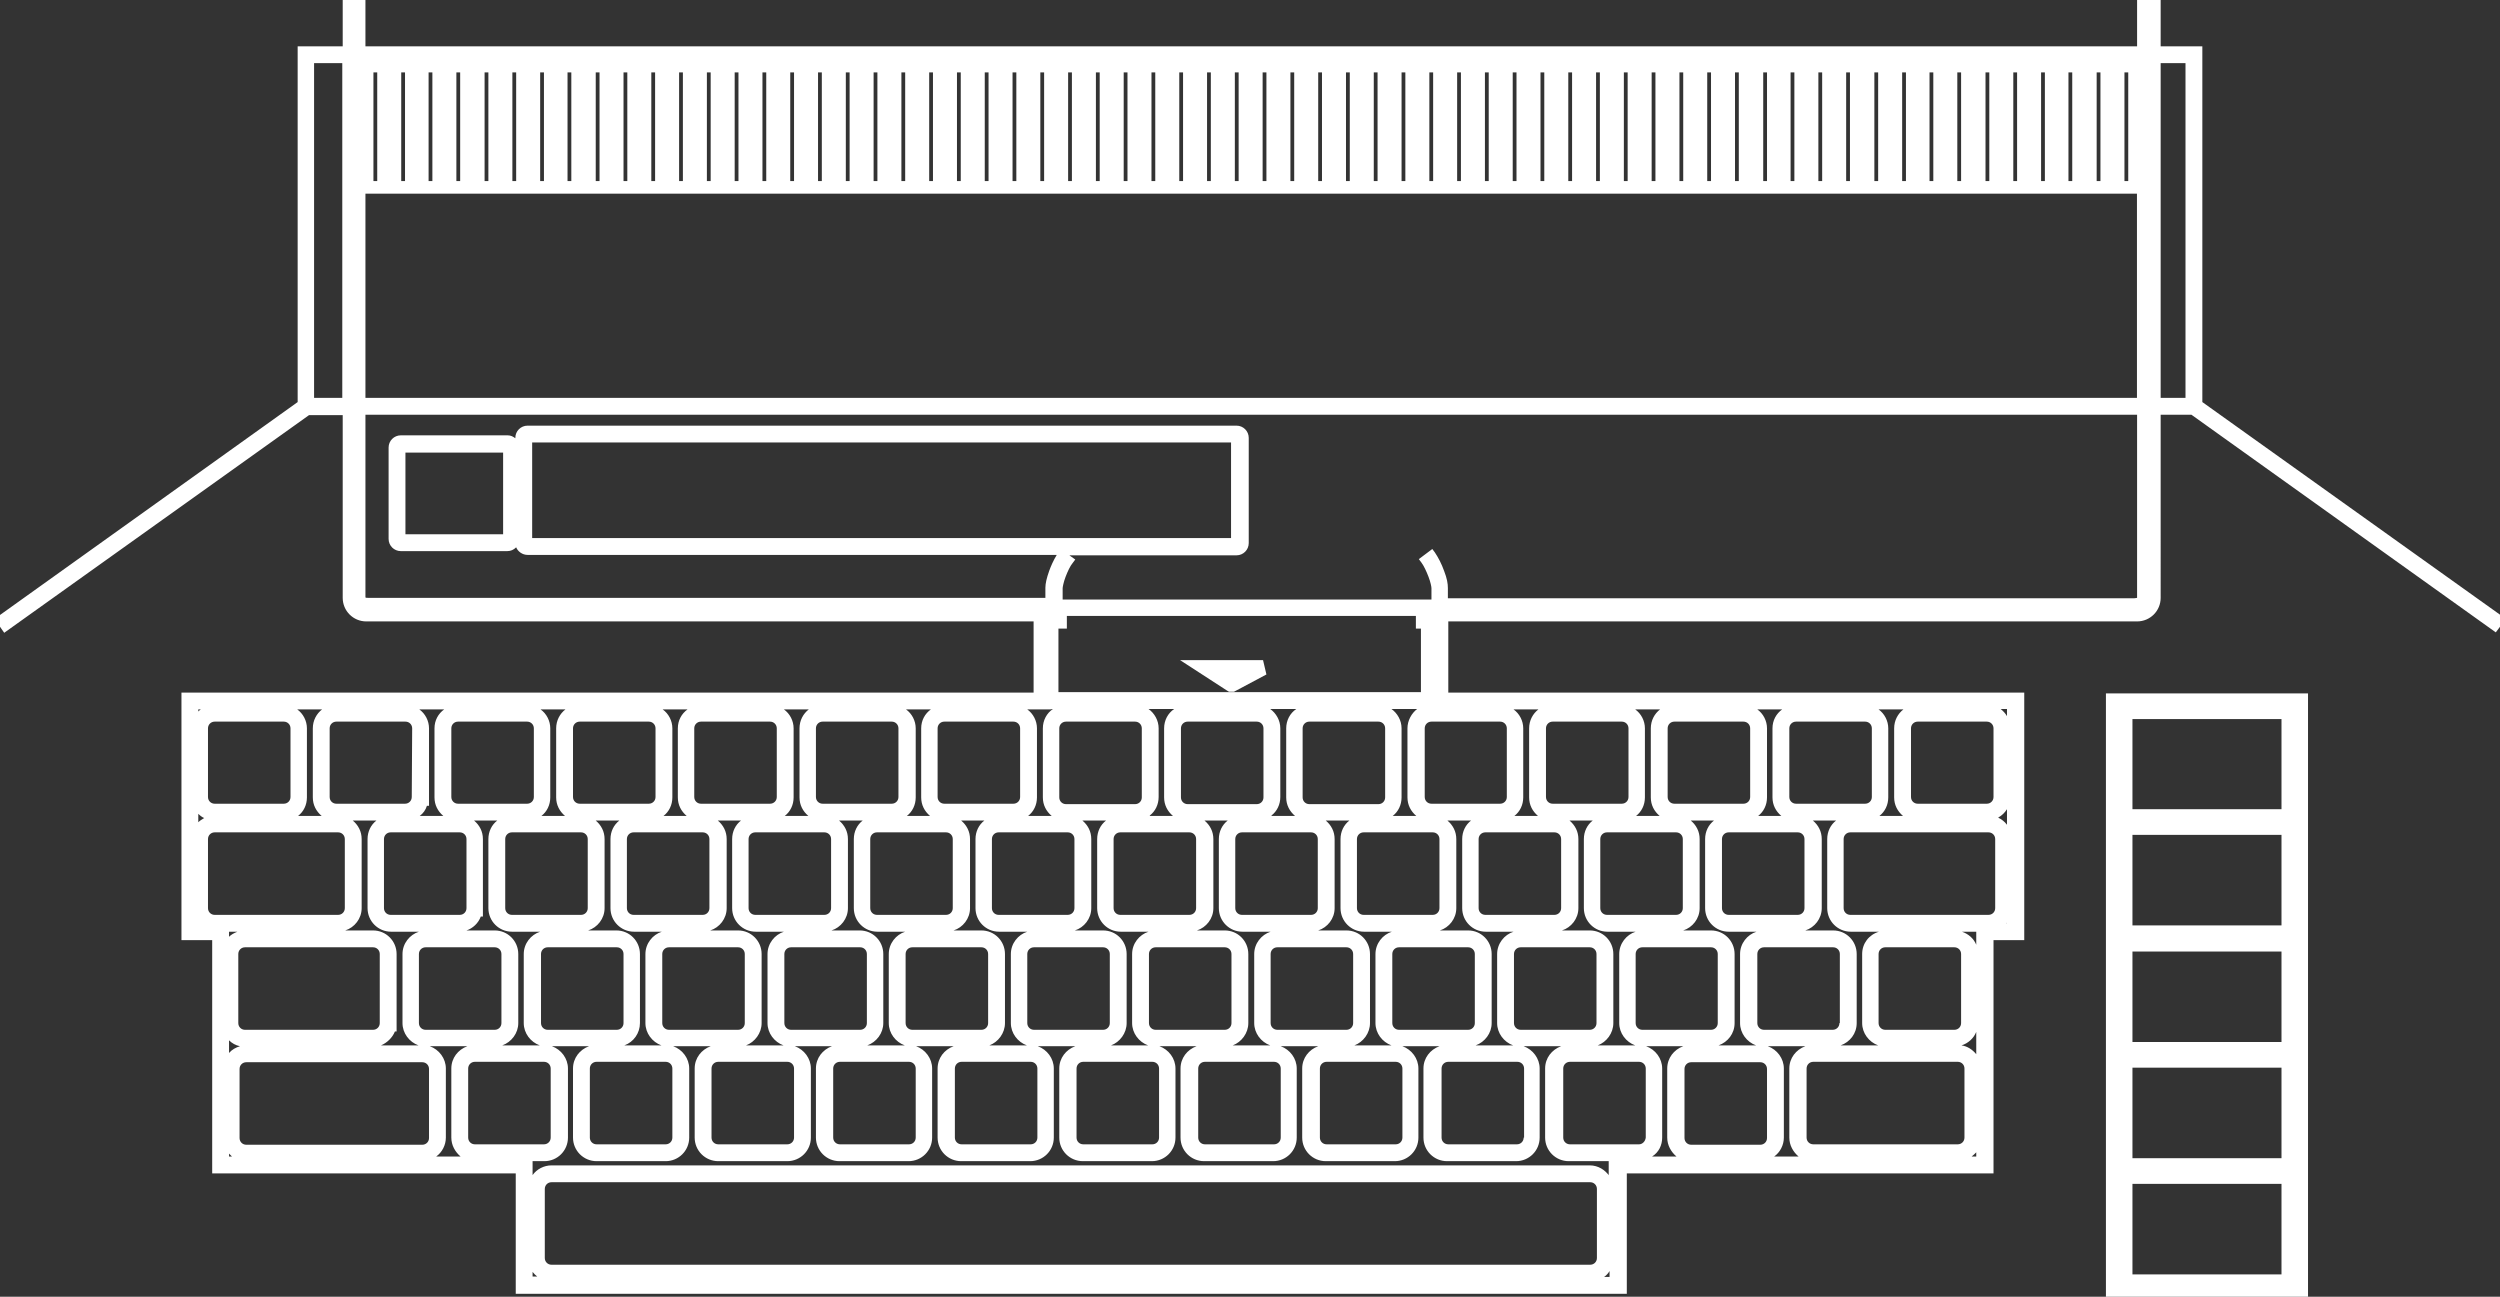 <?xml version="1.0" encoding="utf-8"?>
<!-- Generator: Adobe Illustrator 24.0.1, SVG Export Plug-In . SVG Version: 6.00 Build 0)  -->
<svg version="1.1"
	 id="Layer_3" xmlns:cc="http://creativecommons.org/ns#" xmlns:dc="http://purl.org/dc/elements/1.1/" xmlns:rdf="http://www.w3.org/1999/02/22-rdf-syntax-ns#" xmlns:svg="http://www.w3.org/2000/svg"
	 xmlns="http://www.w3.org/2000/svg" xmlns:xlink="http://www.w3.org/1999/xlink" x="0px" y="0px" viewBox="0 0 593.8 308"
	 style="enable-background:new 0 0 593.8 308;" xml:space="preserve">
<rect x="0" y="0" width="593.8" height="308" fill="#333333" stroke="none"/>
<g>
	<path style="fill:#FFFFFF;" d="M523.1,95.5V11h-9.9V-0.8h-1.6V-1h-4v12H86.8V-1h-4v0.2h-1.4V11H70.7v84.5l-72,51.5l2.3,3.3
		l72.4-51.7h8V142c0,3.1,2.5,5.6,5.6,5.6h158.5v16.9H43.1v58.8h7.3v55.4h72.1v28.6h263.9v-28.6h87.1v-55.4h7.3v-58.8H344v-16.9
		h163.6c3.1,0,5.6-2.5,5.6-5.6V98.5h7.3l72.3,51.7l2.4-3.2L523.1,95.5z M379.3,298.8c0,0.9-0.7,1.6-1.6,1.6H131
		c-0.9,0-1.6-0.7-1.6-1.6v-16.4c0-0.9,0.7-1.6,1.6-1.6h246.7c0.9,0,1.6,0.7,1.6,1.6V298.8z M126.5,302.1c0.3,0.4,0.7,0.8,1.1,1.1
		h-1.1V302.1z M382.3,301.9v1.4H381C381.6,302.9,382,302.4,382.3,301.9z M382.3,279.4c-1-1.5-2.7-2.6-4.7-2.6H131
		c-1.8,0-3.5,0.9-4.5,2.3v-3.3h2.8c3.1,0,5.6-2.5,5.6-5.6v-16.4c0-2.4-1.6-4.5-3.8-5.3h8.8c-2.2,0.8-3.8,2.8-3.8,5.3v16.4
		c0,3.1,2.5,5.6,5.6,5.6h16.4c3.1,0,5.6-2.5,5.6-5.6v-16.4c0-2.4-1.6-4.5-3.8-5.3h8.9c-2.2,0.8-3.8,2.8-3.8,5.3v16.4
		c0,3.1,2.5,5.6,5.6,5.6H187c3.1,0,5.6-2.5,5.6-5.6v-16.4c0-2.4-1.6-4.5-3.8-5.3h8.8c-2.2,0.8-3.8,2.8-3.8,5.3v16.4
		c0,3.1,2.5,5.6,5.6,5.6h16.4c3.1,0,5.6-2.5,5.6-5.6v-16.4c0-2.4-1.6-4.5-3.8-5.3h8.9c-2.2,0.8-3.8,2.8-3.8,5.3v16.4
		c0,3.1,2.5,5.6,5.6,5.6h16.4c3.1,0,5.6-2.5,5.6-5.6v-16.4c0-2.4-1.6-4.5-3.8-5.3h8.9c-2.2,0.8-3.8,2.8-3.8,5.3v16.4
		c0,3.1,2.5,5.6,5.6,5.6h16.4c3.1,0,5.6-2.5,5.6-5.6v-16.4c0-2.4-1.6-4.5-3.8-5.3h8.8c-2.2,0.8-3.8,2.8-3.8,5.3v16.4
		c0,3.1,2.5,5.6,5.6,5.6h16.4c3.1,0,5.6-2.5,5.6-5.6v-16.4c0-2.4-1.6-4.5-3.8-5.3h8.9c-2.2,0.8-3.8,2.8-3.8,5.3v16.4
		c0,3.1,2.5,5.6,5.6,5.6h16.4c3.1,0,5.6-2.5,5.6-5.6v-16.4c0-2.4-1.6-4.5-3.8-5.3h8.8c-2.2,0.8-3.8,2.8-3.8,5.3v16.4
		c0,3.1,2.5,5.6,5.6,5.6h16.4c3.1,0,5.6-2.5,5.6-5.6v-16.4c0-2.4-1.6-4.5-3.8-5.3h8.9c-2.2,0.8-3.8,2.8-3.8,5.3v16.4
		c0,3.1,2.5,5.6,5.6,5.6h9.5V279.4z M473.5,189.3c0,0.9-0.7,1.6-1.6,1.6h-16.4c-0.9,0-1.6-0.7-1.6-1.6V173c0-0.9,0.7-1.6,1.6-1.6
		h16.4c0.9,0,1.6,0.7,1.6,1.6V189.3z M437.9,199.3c0-0.9,0.7-1.6,1.6-1.6h32.8c0.9,0,1.6,0.7,1.6,1.6v16.4c0,0.9-0.7,1.6-1.6,1.6
		h-32.8c-0.9,0-1.6-0.7-1.6-1.6V199.3z M444.6,189.3c0,0.9-0.7,1.6-1.6,1.6h-16.4c-0.9,0-1.6-0.7-1.6-1.6V173c0-0.9,0.7-1.6,1.6-1.6
		H443c0.9,0,1.6,0.7,1.6,1.6V189.3z M465.8,243c0,0.9-0.7,1.6-1.6,1.6h-16.4c-0.9,0-1.6-0.7-1.6-1.6v-16.4c0-0.9,0.7-1.6,1.6-1.6
		h16.4c0.9,0,1.6,0.7,1.6,1.6V243z M466.6,270.2c0,0.9-0.7,1.6-1.6,1.6h-34.3c-0.9,0-1.6-0.7-1.6-1.6v-16.4c0-0.9,0.7-1.6,1.6-1.6
		H465c0.9,0,1.6,0.7,1.6,1.6V270.2z M389.3,271.8h-16.4c-0.9,0-1.6-0.7-1.6-1.6v-16.4c0-0.9,0.7-1.6,1.6-1.6h16.4
		c0.9,0,1.6,0.7,1.6,1.6v16.4C390.8,271.1,390.1,271.8,389.3,271.8z M130.8,270.2c0,0.9-0.7,1.6-1.6,1.6h-16.4
		c-0.9,0-1.6-0.7-1.6-1.6v-16.4c0-0.9,0.7-1.6,1.6-1.6h16.4c0.9,0,1.6,0.7,1.6,1.6V270.2z M88.7,43V17.2h0.9V43H88.7z M330.7,226.6
		c0-0.9,0.7-1.6,1.6-1.6h16.4c0.9,0,1.6,0.7,1.6,1.6V243c0,0.9-0.7,1.6-1.6,1.6h-16.4c-0.9,0-1.6-0.7-1.6-1.6V226.6z M301.8,226.6
		c0-0.9,0.7-1.6,1.6-1.6h16.4c0.9,0,1.6,0.7,1.6,1.6V243c0,0.9-0.7,1.6-1.6,1.6h-16.4c-0.9,0-1.6-0.7-1.6-1.6V226.6z M272.9,226.6
		c0-0.9,0.7-1.6,1.6-1.6h16.4c0.9,0,1.6,0.7,1.6,1.6V243c0,0.9-0.7,1.6-1.6,1.6h-16.4c-0.9,0-1.6-0.7-1.6-1.6V226.6z M343,135.6
		c-0.6-1.7-1.4-3.2-2.2-4.4l-0.6-0.8l-3.2,2.4l0.6,0.8c0.6,0.8,1.2,2.1,1.7,3.4c0.5,1.3,0.7,2.4,0.7,2.7v2.7h-87.6v-2.7
		c0-0.2,0.2-1.4,0.7-2.7c0.5-1.3,1.1-2.6,1.7-3.3l0.6-0.8l-1.4-1h39.7c1.6,0,2.9-1.3,2.9-2.9V104c0-1.6-1.3-2.9-2.9-2.9H125.3
		c-1.6,0-2.9,1.3-2.9,2.9v0.1c-0.5-0.4-1.1-0.7-1.8-0.7H95.2c-1.6,0-2.9,1.3-2.9,2.9V128c0,1.6,1.3,2.9,2.9,2.9h25.3
		c0.8,0,1.5-0.3,2.1-0.9c0.4,1,1.5,1.8,2.7,1.8H251c-0.8,1.3-1.4,2.7-1.8,3.8c-0.6,1.7-0.9,3-0.9,4v2.4H87.4c-0.3,0-0.5,0-0.6-0.1
		c0-0.1,0-0.2,0-0.3V98.5h420.8v43.2c0,0.1,0,0.2,0,0.3c-0.1,0-0.4,0.1-0.7,0.1h-163v-2.4C343.9,138.6,343.7,137.4,343,135.6z
		 M96.3,126.9v-19.4h23.2v19.4H96.3z M126.4,127.8v-22.7h166v22.7H126.4z M251.5,149.3h1.9v-3h82.9v3h1.2v15.1h-86.1V149.3z
		 M334.3,173v16.4c0,1.8,0.8,3.3,2.1,4.4h-5.6c1.3-1,2.1-2.6,2.1-4.4V173c0-1.9-1-3.6-2.4-4.6h6.1
		C335.3,169.4,334.3,171.1,334.3,173z M341.9,215.7c0,0.9-0.7,1.6-1.6,1.6h-16.4c-0.9,0-1.6-0.7-1.6-1.6v-16.4
		c0-0.9,0.7-1.6,1.6-1.6h16.4c0.9,0,1.6,0.7,1.6,1.6V215.7z M313,215.7c0,0.9-0.7,1.6-1.6,1.6H295c-0.9,0-1.6-0.7-1.6-1.6v-16.4
		c0-0.9,0.7-1.6,1.6-1.6h16.4c0.9,0,1.6,0.7,1.6,1.6V215.7z M302,193.7c1.3-1,2.1-2.6,2.1-4.4V173c0-1.9-1-3.6-2.4-4.6h6.2
		c-1.5,1-2.4,2.7-2.4,4.6v16.4c0,1.8,0.8,3.3,2.1,4.4H302z M284.1,215.7c0,0.9-0.7,1.6-1.6,1.6h-16.4c-0.9,0-1.6-0.7-1.6-1.6v-16.4
		c0-0.9,0.7-1.6,1.6-1.6h16.4c0.9,0,1.6,0.7,1.6,1.6V215.7z M273.1,193.7c1.3-1,2.1-2.6,2.1-4.4V173c0-1.9-1-3.6-2.4-4.6h6.1
		c-1.5,1-2.4,2.7-2.4,4.6v16.4c0,1.8,0.8,3.3,2.1,4.4H273.1z M271.2,173v16.4c0,0.9-0.7,1.6-1.6,1.6h-16.4c-0.9,0-1.6-0.7-1.6-1.6
		V173c0-0.9,0.7-1.6,1.6-1.6h16.4C270.5,171.4,271.2,172.1,271.2,173z M309.4,173c0-0.9,0.7-1.6,1.6-1.6h16.4c0.9,0,1.6,0.7,1.6,1.6
		v16.4c0,0.9-0.7,1.6-1.6,1.6H311c-0.9,0-1.6-0.7-1.6-1.6V173z M280.5,173c0-0.9,0.7-1.6,1.6-1.6h16.4c0.9,0,1.6,0.7,1.6,1.6v16.4
		c0,0.9-0.7,1.6-1.6,1.6h-16.4c-0.9,0-1.6-0.7-1.6-1.6V173z M357.9,189.3c0,0.9-0.7,1.6-1.6,1.6h-16.3c-0.9,0-1.6-0.7-1.6-1.6V173
		c0-0.9,0.7-1.6,1.6-1.6h16.3c0.9,0,1.6,0.7,1.6,1.6V189.3z M244,226.6c0-0.9,0.7-1.6,1.6-1.6H262c0.9,0,1.6,0.7,1.6,1.6V243
		c0,0.9-0.7,1.6-1.6,1.6h-16.4c-0.9,0-1.6-0.7-1.6-1.6V226.6z M255.2,215.7c0,0.9-0.7,1.6-1.6,1.6h-16.4c-0.9,0-1.6-0.7-1.6-1.6
		v-16.4c0-0.9,0.7-1.6,1.6-1.6h16.4c0.9,0,1.6,0.7,1.6,1.6V215.7z M242.3,189.3c0,0.9-0.7,1.6-1.6,1.6h-16.4c-0.9,0-1.6-0.7-1.6-1.6
		V173c0-0.9,0.7-1.6,1.6-1.6h16.4c0.9,0,1.6,0.7,1.6,1.6V189.3z M215.1,226.6c0-0.9,0.7-1.6,1.6-1.6h16.4c0.9,0,1.6,0.7,1.6,1.6V243
		c0,0.9-0.7,1.6-1.6,1.6h-16.4c-0.9,0-1.6-0.7-1.6-1.6V226.6z M226.3,215.7c0,0.9-0.7,1.6-1.6,1.6h-16.4c-0.9,0-1.6-0.7-1.6-1.6
		v-16.4c0-0.9,0.7-1.6,1.6-1.6h16.4c0.9,0,1.6,0.7,1.6,1.6V215.7z M213.4,189.3c0,0.9-0.7,1.6-1.6,1.6h-16.4c-0.9,0-1.6-0.7-1.6-1.6
		V173c0-0.9,0.7-1.6,1.6-1.6h16.4c0.9,0,1.6,0.7,1.6,1.6V189.3z M186.3,226.6c0-0.9,0.7-1.6,1.6-1.6h16.4c0.9,0,1.6,0.7,1.6,1.6V243
		c0,0.9-0.7,1.6-1.6,1.6h-16.4c-0.9,0-1.6-0.7-1.6-1.6V226.6z M197.4,215.7c0,0.9-0.7,1.6-1.6,1.6h-16.4c-0.9,0-1.6-0.7-1.6-1.6
		v-16.4c0-0.9,0.7-1.6,1.6-1.6h16.4c0.9,0,1.6,0.7,1.6,1.6V215.7z M184.5,189.3c0,0.9-0.7,1.6-1.6,1.6h-16.4c-0.9,0-1.6-0.7-1.6-1.6
		V173c0-0.9,0.7-1.6,1.6-1.6h16.4c0.9,0,1.6,0.7,1.6,1.6V189.3z M157.3,226.6c0-0.9,0.7-1.6,1.6-1.6h16.4c0.9,0,1.6,0.7,1.6,1.6V243
		c0,0.9-0.7,1.6-1.6,1.6h-16.4c-0.9,0-1.6-0.7-1.6-1.6V226.6z M168.5,215.7c0,0.9-0.7,1.6-1.6,1.6h-16.4c-0.9,0-1.6-0.7-1.6-1.6
		v-16.4c0-0.9,0.7-1.6,1.6-1.6h16.4c0.9,0,1.6,0.7,1.6,1.6V215.7z M155.7,189.3c0,0.9-0.7,1.6-1.6,1.6h-16.4c-0.9,0-1.6-0.7-1.6-1.6
		V173c0-0.9,0.7-1.6,1.6-1.6h16.4c0.9,0,1.6,0.7,1.6,1.6V189.3z M128.5,226.6c0-0.9,0.7-1.6,1.6-1.6h16.4c0.9,0,1.6,0.7,1.6,1.6V243
		c0,0.9-0.7,1.6-1.6,1.6h-16.4c-0.9,0-1.6-0.7-1.6-1.6V226.6z M139.6,215.7c0,0.9-0.7,1.6-1.6,1.6h-16.4c-0.9,0-1.6-0.7-1.6-1.6
		v-16.4c0-0.9,0.7-1.6,1.6-1.6H138c0.9,0,1.6,0.7,1.6,1.6V215.7z M126.8,189.3c0,0.9-0.7,1.6-1.6,1.6h-16.4c-0.9,0-1.6-0.7-1.6-1.6
		V173c0-0.9,0.7-1.6,1.6-1.6h16.4c0.9,0,1.6,0.7,1.6,1.6V189.3z M100.3,252.3c0.9,0,1.6,0.7,1.6,1.6v16.4c0,0.9-0.7,1.6-1.6,1.6
		H58.5c-0.9,0-1.6-0.7-1.6-1.6v-16.4c0-0.9,0.7-1.6,1.6-1.6H100.3z M90.2,226.6V243c0,0.9-0.7,1.6-1.6,1.6H58.2
		c-0.9,0-1.6-0.7-1.6-1.6v-16.4c0-0.9,0.7-1.6,1.6-1.6h30.4C89.5,225,90.2,225.7,90.2,226.6z M93.8,245h0.4v-18.4
		c0-3.1-2.5-5.6-5.6-5.6H82c2.2-0.7,3.9-2.8,3.9-5.3v-16.4c0-1.8-0.8-3.3-2.1-4.4h5.6c-1.3,1-2.1,2.6-2.1,4.4v16.4
		c0,3.1,2.5,5.6,5.6,5.6h6.6c-2.2,0.7-3.9,2.8-3.9,5.3V243c0,2.4,1.6,4.5,3.8,5.3h-8.9C91.9,247.7,93.2,246.5,93.8,245z M49.4,199.3
		c0-0.9,0.7-1.6,1.6-1.6h29.3c0.9,0,1.6,0.7,1.6,1.6v16.4c0,0.9-0.7,1.6-1.6,1.6H51c-0.9,0-1.6-0.7-1.6-1.6V199.3z M97.8,189.3
		c0,0.9-0.7,1.6-1.6,1.6H79.9c-0.9,0-1.6-0.7-1.6-1.6V173c0-0.9,0.7-1.6,1.6-1.6h16.4c0.9,0,1.6,0.7,1.6,1.6L97.8,189.3z
		 M91.2,215.7v-16.4c0-0.9,0.7-1.6,1.6-1.6h16.4c0.9,0,1.6,0.7,1.6,1.6v16.4c0,0.9-0.7,1.6-1.6,1.6H92.8
		C91.9,217.3,91.2,216.6,91.2,215.7z M119.1,243c0,0.9-0.7,1.6-1.6,1.6h-16.4c-0.9,0-1.6-0.7-1.6-1.6v-16.4c0-0.9,0.7-1.6,1.6-1.6
		h16.4c0.9,0,1.6,0.7,1.6,1.6V243z M69,189.3c0,0.9-0.7,1.6-1.6,1.6H51c-0.9,0-1.6-0.7-1.6-1.6V173c0-0.9,0.7-1.6,1.6-1.6h16.4
		c0.9,0,1.6,0.7,1.6,1.6V189.3z M48.5,194.3c-0.5,0.3-1,0.6-1.4,1v-2C47.5,193.7,48,194.1,48.5,194.3z M123.1,243v-16.4
		c0-3.1-2.5-5.6-5.6-5.6h-6.7c1.5-0.5,2.8-1.7,3.4-3.3h0.5v-18.4c0-1.8-0.8-3.3-2.1-4.4h5.5c-1.3,1-2.1,2.6-2.1,4.4v16.4
		c0,3.1,2.5,5.6,5.6,5.6h6.7c-2.2,0.7-3.9,2.8-3.9,5.3V243c0,2.4,1.6,4.5,3.8,5.3h-8.9C121.5,247.5,123.1,245.4,123.1,243z M152,243
		v-16.4c0-3.1-2.5-5.6-5.6-5.6h-6.7c2.2-0.7,3.9-2.8,3.9-5.3v-16.4c0-1.8-0.8-3.3-2.1-4.4h5.6c-1.3,1-2.1,2.6-2.1,4.4v16.4
		c0,3.1,2.5,5.6,5.6,5.6h6.6c-2.2,0.7-3.9,2.8-3.9,5.3V243c0,2.4,1.6,4.5,3.8,5.3h-8.8C150.5,247.5,152,245.4,152,243z M180.9,243
		v-16.4c0-3.1-2.5-5.6-5.6-5.6h-6.6c2.2-0.7,3.9-2.8,3.9-5.3v-16.4c0-1.8-0.8-3.3-2.1-4.4h5.5c-1.3,1-2.1,2.6-2.1,4.4v16.4
		c0,3.1,2.5,5.6,5.6,5.6h6.7c-2.2,0.7-3.9,2.8-3.9,5.3V243c0,2.4,1.6,4.5,3.8,5.3h-8.9C179.3,247.5,180.9,245.4,180.9,243z
		 M209.8,243v-16.4c0-3.1-2.5-5.6-5.6-5.6h-6.7c2.2-0.7,3.9-2.8,3.9-5.3v-16.4c0-1.8-0.8-3.3-2.1-4.4h5.6c-1.3,1-2.1,2.6-2.1,4.4
		v16.4c0,3.1,2.5,5.6,5.6,5.6h6.6c-2.2,0.7-3.9,2.8-3.9,5.3V243c0,2.4,1.6,4.5,3.8,5.3H206C208.2,247.5,209.8,245.4,209.8,243z
		 M238.7,243v-16.4c0-3.1-2.5-5.6-5.6-5.6h-6.6c2.2-0.7,3.9-2.8,3.9-5.3v-16.4c0-1.8-0.8-3.3-2.1-4.4h5.5c-1.3,1-2.1,2.6-2.1,4.4
		v16.4c0,3.1,2.5,5.6,5.6,5.6h6.7c-2.2,0.7-3.9,2.8-3.9,5.3V243c0,2.4,1.6,4.5,3.8,5.3h-8.9C237.1,247.5,238.7,245.4,238.7,243z
		 M267.6,243v-16.4c0-3.1-2.5-5.6-5.6-5.6h-6.7c2.2-0.7,3.9-2.8,3.9-5.3v-16.4c0-1.8-0.8-3.3-2.1-4.4h5.6c-1.3,1-2.1,2.6-2.1,4.4
		v16.4c0,3.1,2.5,5.6,5.6,5.6h6.6c-2.2,0.7-3.9,2.8-3.9,5.3V243c0,2.4,1.6,4.5,3.8,5.3h-8.8C266,247.5,267.6,245.4,267.6,243z
		 M296.5,243v-16.4c0-3.1-2.5-5.6-5.6-5.6h-6.6c2.2-0.7,3.9-2.8,3.9-5.3v-16.4c0-1.8-0.8-3.3-2.1-4.4h5.5c-1.3,1-2.1,2.6-2.1,4.4
		v16.4c0,3.1,2.5,5.6,5.6,5.6h6.7c-2.2,0.7-3.9,2.8-3.9,5.3V243c0,2.4,1.6,4.5,3.8,5.3h-8.9C294.9,247.5,296.5,245.4,296.5,243z
		 M325.4,243v-16.4c0-3.1-2.5-5.6-5.6-5.6h-6.7c2.2-0.7,3.9-2.8,3.9-5.3v-16.4c0-1.8-0.8-3.3-2.1-4.4h5.6c-1.3,1-2.1,2.6-2.1,4.4
		v16.4c0,3.1,2.5,5.6,5.6,5.6h6.6c-2.2,0.7-3.9,2.8-3.9,5.3V243c0,2.4,1.6,4.5,3.8,5.3h-8.8C323.8,247.5,325.4,245.4,325.4,243z
		 M354.3,243v-16.4c0-3.1-2.5-5.6-5.6-5.6H342c2.2-0.7,3.9-2.8,3.9-5.3v-16.4c0-1.8-0.8-3.3-2.1-4.4h5.6c-1.3,1-2.1,2.6-2.1,4.4
		v16.4c0,3.1,2.5,5.6,5.6,5.6h6.6c-2.2,0.7-3.9,2.8-3.9,5.3V243c0,2.4,1.6,4.5,3.8,5.3h-8.9C352.7,247.5,354.3,245.4,354.3,243z
		 M359.6,226.6c0-0.9,0.7-1.6,1.6-1.6h16.4c0.9,0,1.6,0.7,1.6,1.6V243c0,0.9-0.7,1.6-1.6,1.6h-16.4c-0.9,0-1.6-0.7-1.6-1.6V226.6z
		 M370.8,199.3v16.4c0,0.9-0.7,1.6-1.6,1.6h-16.4c-0.9,0-1.6-0.7-1.6-1.6v-16.4c0-0.9,0.7-1.6,1.6-1.6h16.4
		C370.1,197.7,370.8,198.4,370.8,199.3z M383.2,243v-16.4c0-3.1-2.5-5.6-5.6-5.6h-6.6c2.2-0.7,3.9-2.8,3.9-5.3v-16.4
		c0-1.8-0.8-3.3-2.1-4.4h5.5c-1.3,1-2.1,2.6-2.1,4.4v16.4c0,3.1,2.5,5.6,5.6,5.6h6.7c-2.2,0.7-3.9,2.8-3.9,5.3V243
		c0,2.4,1.6,4.5,3.8,5.3h-8.9C381.6,247.5,383.2,245.4,383.2,243z M386.8,189.3c0,0.9-0.7,1.6-1.6,1.6h-16.4c-0.9,0-1.6-0.7-1.6-1.6
		V173c0-0.9,0.7-1.6,1.6-1.6h16.4c0.9,0,1.6,0.7,1.6,1.6V189.3z M415.7,189.3c0,0.9-0.7,1.6-1.6,1.6h-16.4c-0.9,0-1.6-0.7-1.6-1.6
		V173c0-0.9,0.7-1.6,1.6-1.6h16.4c0.9,0,1.6,0.7,1.6,1.6V189.3z M407.1,194.9c-1.3,1-2.1,2.6-2.1,4.4v16.4c0,3.1,2.5,5.6,5.6,5.6
		h6.6c-2.2,0.7-3.9,2.8-3.9,5.3V243c0,2.4,1.6,4.5,3.8,5.3h-8.9c2.2-0.8,3.8-2.8,3.8-5.3v-16.4c0-3.1-2.5-5.6-5.6-5.6h-6.6
		c2.2-0.7,3.9-2.8,3.9-5.3v-16.4c0-1.8-0.8-3.3-2.1-4.4H407.1z M428.6,215.7c0,0.9-0.7,1.6-1.6,1.6h-16.4c-0.9,0-1.6-0.7-1.6-1.6
		v-16.4c0-0.9,0.7-1.6,1.6-1.6H427c0.9,0,1.6,0.7,1.6,1.6V215.7z M436.9,243c0,0.9-0.7,1.6-1.6,1.6H419c-0.9,0-1.6-0.7-1.6-1.6
		v-16.4c0-0.9,0.7-1.6,1.6-1.6h16.4c0.9,0,1.6,0.7,1.6,1.6V243z M399.7,199.3v16.4c0,0.9-0.7,1.6-1.6,1.6h-16.4
		c-0.9,0-1.6-0.7-1.6-1.6v-16.4c0-0.9,0.7-1.6,1.6-1.6h16.4C399,197.7,399.7,198.4,399.7,199.3z M388.5,226.6c0-0.9,0.7-1.6,1.6-1.6
		h16.3c0.9,0,1.6,0.7,1.6,1.6V243c0,0.9-0.7,1.6-1.6,1.6h-16.3c-0.9,0-1.6-0.7-1.6-1.6V226.6z M418.1,252.3c0.9,0,1.6,0.7,1.6,1.6
		v16.4c0,0.9-0.7,1.6-1.6,1.6h-16.4c-0.9,0-1.6-0.7-1.6-1.6v-16.4c0-0.9,0.7-1.6,1.6-1.6H418.1z M86.8,94.5V46h5.5h0.3h6.3h0.3h6.3
		h0.3h6.3h0.3h6.3h0.3h6.3h0.3h6.3h0.3h6.3h0.3h6.3h0.3h6.3h0.3h6.3h0.3h6.3h0.3h6.3h0.3h6.3h0.3h6.3h0.3h6.3h0.3h6.3h0.3h6.3h0.3
		h6.3h0.3h6.3h0.3h6.3h0.3h6.3h0.3h6.3h0.3h6.3h0.3h6.3h0.3h6.3h0.3h6.3h0.3h6.3h0.3h6.3h0.3h6.3h0.3h6.3h0.3h6.3h0.3h6.3h0.3h6.3
		h0.3h6.3h0.3h6.3h0.3h6.3h0.3h6.3h0.3h6.3h0.3h6.3h0.3h6.3h0.3h6.3h0.3h6.3h0.3h6.3h0.3h6.3h0.3h6.3h0.3h6.3h0.3h6.3h0.3h6.3h0.3
		h6.3h0.3h6.3h0.3h6.3h0.3h6.3h0.3h6.3h0.3h6.3h0.3h6.3h0.3h6.3h0.3h6.3h0.3h6.3h0.3h6.3h0.3h6.3h0.3h6.3h0.3h6.3h0.3h5.8v48.5H86.8
		z M95.3,43V17.2h0.9V43H95.3z M101.8,43V17.2h0.9V43H101.8z M108.4,43V17.2h0.9V43H108.4z M115.1,43V17.2h0.9V43H115.1z M121.7,43
		V17.2h0.9V43H121.7z M128.3,43V17.2h0.9V43H128.3z M134.8,43V17.2h0.9V43H134.8z M141.5,43V17.2h0.9V43H141.5z M148.1,43V17.2h0.9
		V43H148.1z M154.7,43V17.2h0.9V43H154.7z M161.3,43V17.2h0.9V43H161.3z M167.9,43V17.2h0.9V43H167.9z M174.5,43V17.2h0.9V43H174.5z
		 M181.1,43V17.2h0.9V43H181.1z M187.7,43V17.2h0.9V43H187.7z M194.3,43V17.2h0.9V43H194.3z M200.9,43V17.2h0.9V43H200.9z M207.5,43
		V17.2h0.9V43H207.5z M214.1,43V17.2h0.9V43H214.1z M220.7,43V17.2h0.9V43H220.7z M227.3,43V17.2h0.9V43H227.3z M233.9,43V17.2h0.9
		V43H233.9z M240.5,43V17.2h0.9V43H240.5z M247.1,43V17.2h0.9V43H247.1z M253.7,43V17.2h0.9V43H253.7z M260.3,43V17.2h0.9V43H260.3z
		 M266.9,43V17.2h0.9V43H266.9z M273.5,43V17.2h0.9V43H273.5z M280.1,43V17.2h0.9V43H280.1z M286.7,43V17.2h0.9V43H286.7z M293.3,43
		V17.2h0.9V43H293.3z M299.9,43V17.2h0.9V43H299.9z M306.5,43V17.2h0.9V43H306.5z M313.1,43V17.2h0.9V43H313.1z M319.7,43V17.2h0.9
		V43H319.7z M326.3,43V17.2h0.9V43H326.3z M332.9,43V17.2h0.9V43H332.9z M339.5,43V17.2h0.9V43H339.5z M346.1,43V17.2h0.9V43H346.1z
		 M352.7,43V17.2h0.9V43H352.7z M359.3,43V17.2h0.9V43H359.3z M365.9,43V17.2h0.9V43H365.9z M372.5,43V17.2h0.9V43H372.5z M379.1,43
		V17.2h0.9V43H379.1z M385.7,43V17.2h0.9V43H385.7z M392.3,43V17.2h0.9V43H392.3z M398.9,43V17.2h0.9V43H398.9z M405.5,43V17.2h0.9
		V43H405.5z M412.1,43V17.2h0.9V43H412.1z M418.8,43V17.2h0.9V43H418.8z M425.3,43V17.2h0.9V43H425.3z M431.9,43V17.2h0.9V43H431.9z
		 M438.5,43V17.2h0.9V43H438.5z M445.2,43V17.2h0.9V43H445.2z M451.8,43V17.2h0.9V43H451.8z M458.3,43V17.2h0.9V43H458.3z M464.9,43
		V17.2h0.9V43H464.9z M471.6,43V17.2h0.9V43H471.6z M478.2,43V17.2h0.9V43H478.2z M484.8,43V17.2h0.9V43H484.8z M491.3,43V17.2h0.9
		V43H491.3z M498,43V17.2h0.9V43H498z M504.6,43V17.2h0.9V43H504.6z M249.4,168.5L249.4,168.5l0.7-0.1c-1.5,1-2.4,2.7-2.4,4.6v16.4
		c0,1.8,0.8,3.3,2.1,4.4h-5.6c1.3-1,2.1-2.6,2.1-4.4V173c0-1.8-0.9-3.5-2.3-4.5H249.4z M218.8,173v16.4c0,1.8,0.8,3.3,2.1,4.4h-5.5
		c1.3-1,2.1-2.6,2.1-4.4V173c0-1.8-0.9-3.5-2.3-4.5h5.9C219.7,169.5,218.8,171.1,218.8,173z M189.9,173v16.4c0,1.8,0.8,3.3,2.1,4.4
		h-5.6c1.3-1,2.1-2.6,2.1-4.4V173c0-1.8-0.9-3.5-2.3-4.5h5.9C190.8,169.5,189.9,171.1,189.9,173z M161,173v16.4
		c0,1.8,0.8,3.3,2.1,4.4h-5.5c1.3-1,2.1-2.6,2.1-4.4V173c0-1.8-0.9-3.5-2.3-4.5h5.9C161.9,169.5,161,171.1,161,173z M132.1,173v16.4
		c0,1.8,0.8,3.3,2.1,4.4h-5.6c1.3-1,2.1-2.6,2.1-4.4V173c0-1.8-0.9-3.5-2.3-4.5h5.9C133,169.5,132.1,171.1,132.1,173z M103.2,173
		v16.4c0,1.8,0.8,3.3,2.1,4.4h-5.6c0.8-0.6,1.4-1.4,1.7-2.4h0.5V173c0-1.8-0.9-3.5-2.3-4.5h5.9C104.1,169.5,103.2,171.1,103.2,173z
		 M74.3,173v16.4c0,1.8,0.8,3.3,2.1,4.4h-5.6c1.3-1,2.1-2.6,2.1-4.4V173c0-1.8-0.9-3.5-2.3-4.5h5.9C75.2,169.5,74.3,171.1,74.3,173z
		 M47.1,169v-0.5h0.6C47.5,168.6,47.3,168.8,47.1,169z M56.4,221.3c-0.8,0.3-1.5,0.7-2,1.2v-1.2H56.4z M54.4,247.1
		c0.7,0.7,1.6,1.2,2.6,1.4c-1,0.3-1.9,0.8-2.6,1.6V247.1z M54.4,274c0.2,0.2,0.5,0.5,0.7,0.7h-0.7V274z M105.9,270.2v-16.4
		c0-2.4-1.6-4.5-3.8-5.3h8.9c-2.2,0.8-3.8,2.8-3.8,5.3v16.4c0,1.8,0.9,3.4,2.2,4.5h-5.8C105,273.7,105.9,272,105.9,270.2z
		 M159.7,270.2c0,0.9-0.7,1.6-1.6,1.6h-16.4c-0.9,0-1.6-0.7-1.6-1.6v-16.4c0-0.9,0.7-1.6,1.6-1.6h16.4c0.9,0,1.6,0.7,1.6,1.6V270.2z
		 M188.6,270.2c0,0.9-0.7,1.6-1.6,1.6h-16.4c-0.9,0-1.6-0.7-1.6-1.6v-16.4c0-0.9,0.7-1.6,1.6-1.6H187c0.9,0,1.6,0.7,1.6,1.6V270.2z
		 M217.5,270.2c0,0.9-0.7,1.6-1.6,1.6h-16.4c-0.9,0-1.6-0.7-1.6-1.6v-16.4c0-0.9,0.7-1.6,1.6-1.6h16.4c0.9,0,1.6,0.7,1.6,1.6V270.2z
		 M246.4,270.2c0,0.9-0.7,1.6-1.6,1.6h-16.4c-0.9,0-1.6-0.7-1.6-1.6v-16.4c0-0.9,0.7-1.6,1.6-1.6h16.4c0.9,0,1.6,0.7,1.6,1.6V270.2z
		 M275.3,270.2c0,0.9-0.7,1.6-1.6,1.6h-16.4c-0.9,0-1.6-0.7-1.6-1.6v-16.4c0-0.9,0.7-1.6,1.6-1.6h16.4c0.9,0,1.6,0.7,1.6,1.6V270.2z
		 M304.2,270.2c0,0.9-0.7,1.6-1.6,1.6h-16.4c-0.9,0-1.6-0.7-1.6-1.6v-16.4c0-0.9,0.7-1.6,1.6-1.6h16.4c0.9,0,1.6,0.7,1.6,1.6V270.2z
		 M333.1,270.2c0,0.9-0.7,1.6-1.6,1.6h-16.4c-0.9,0-1.6-0.7-1.6-1.6v-16.4c0-0.9,0.7-1.6,1.6-1.6h16.4c0.9,0,1.6,0.7,1.6,1.6V270.2z
		 M361.9,270.2c0,0.9-0.7,1.6-1.6,1.6H344c-0.9,0-1.6-0.7-1.6-1.6v-16.4c0-0.9,0.7-1.6,1.6-1.6h16.4c0.9,0,1.6,0.7,1.6,1.6V270.2z
		 M394.8,270.2v-16.4c0-2.4-1.6-4.5-3.8-5.3h8.8c-2.2,0.8-3.8,2.8-3.8,5.3v16.4c0,1.8,0.9,3.4,2.2,4.5h-5.8
		C394,273.7,394.8,272,394.8,270.2z M423.7,270.2v-16.4c0-2.4-1.6-4.5-3.8-5.3h8.9c-2.2,0.8-3.8,2.8-3.8,5.3v16.4
		c0,1.8,0.9,3.4,2.2,4.5h-5.8C422.8,273.7,423.7,272,423.7,270.2z M469.4,273.7v1h-1.1C468.7,274.4,469.1,274,469.4,273.7z
		 M442.3,226.6V243c0,2.4,1.6,4.5,3.8,5.3h-8.9c2.2-0.8,3.8-2.8,3.8-5.3v-16.4c0-3.1-2.5-5.6-5.6-5.6h-6.6c2.2-0.7,3.9-2.8,3.9-5.3
		v-16.4c0-1.8-0.8-3.3-2.1-4.4h5.5c-1.3,1-2.1,2.6-2.1,4.4v16.4c0,3.1,2.5,5.6,5.6,5.6h6.7C443.9,222,442.3,224.1,442.3,226.6z
		 M474.6,194.2c0.9-0.5,1.6-1.2,2.1-2v3.7C476.1,195.1,475.4,194.6,474.6,194.2z M476.7,170.1c-0.4-0.7-0.9-1.2-1.5-1.7h1.5V170.1z
		 M449.9,173v16.4c0,1.8,0.8,3.3,2.1,4.4h-5.6c1.3-1,2.1-2.6,2.1-4.4V173c0-1.8-0.9-3.5-2.3-4.5h5.9
		C450.8,169.5,449.9,171.1,449.9,173z M421,173v16.4c0,1.8,0.8,3.3,2.1,4.4h-5.5c1.3-1,2.1-2.6,2.1-4.4V173c0-1.8-0.9-3.5-2.3-4.5
		h5.9C421.9,169.5,421,171.1,421,173z M392.1,173v16.4c0,1.8,0.8,3.3,2.1,4.4h-5.6c1.3-1,2.1-2.6,2.1-4.4V173c0-1.8-0.9-3.5-2.3-4.5
		h5.9C393,169.5,392.1,171.1,392.1,173z M363.2,173v16.4c0,1.8,0.8,3.3,2.1,4.4h-5.6c1.3-1,2.1-2.6,2.1-4.4V173
		c0-1.8-0.9-3.5-2.3-4.5h5.9C364.1,169.5,363.2,171.1,363.2,173z M513.2,15h5.9v79.5h-5.9V15z M81.3,94.5h-6.7V15h6.7V94.5z
		 M465.9,248.3c1.6-0.5,2.9-1.7,3.5-3.2v5.3C468.5,249.3,467.3,248.5,465.9,248.3z M469.4,224.4c-0.6-1.5-1.9-2.6-3.4-3.1h3.4V224.4
		z M476.7,219.2v0.1h-0.1C476.6,219.2,476.7,219.2,476.7,219.2z"/>
	<polygon style="fill:#FFFFFF;" points="280.3,156.8 291.4,164 291.9,164.3 293.1,164.3 300.8,160.2 300,156.8 	"/>
	<path style="fill:#FFFFFF;" d="M500.2,309h48V164.7h-48V309z M506.5,302.7v-21.5h35.4v21.5H506.5z M506.5,275.1v-21.5h35.4v21.5
		H506.5z M506.5,247.5V226h35.4v21.5H506.5z M506.5,219.8v-21.5h35.4v21.5H506.5z M506.5,192.2v-21.4h35.4v21.4H506.5z"/>
</g>
</svg>

